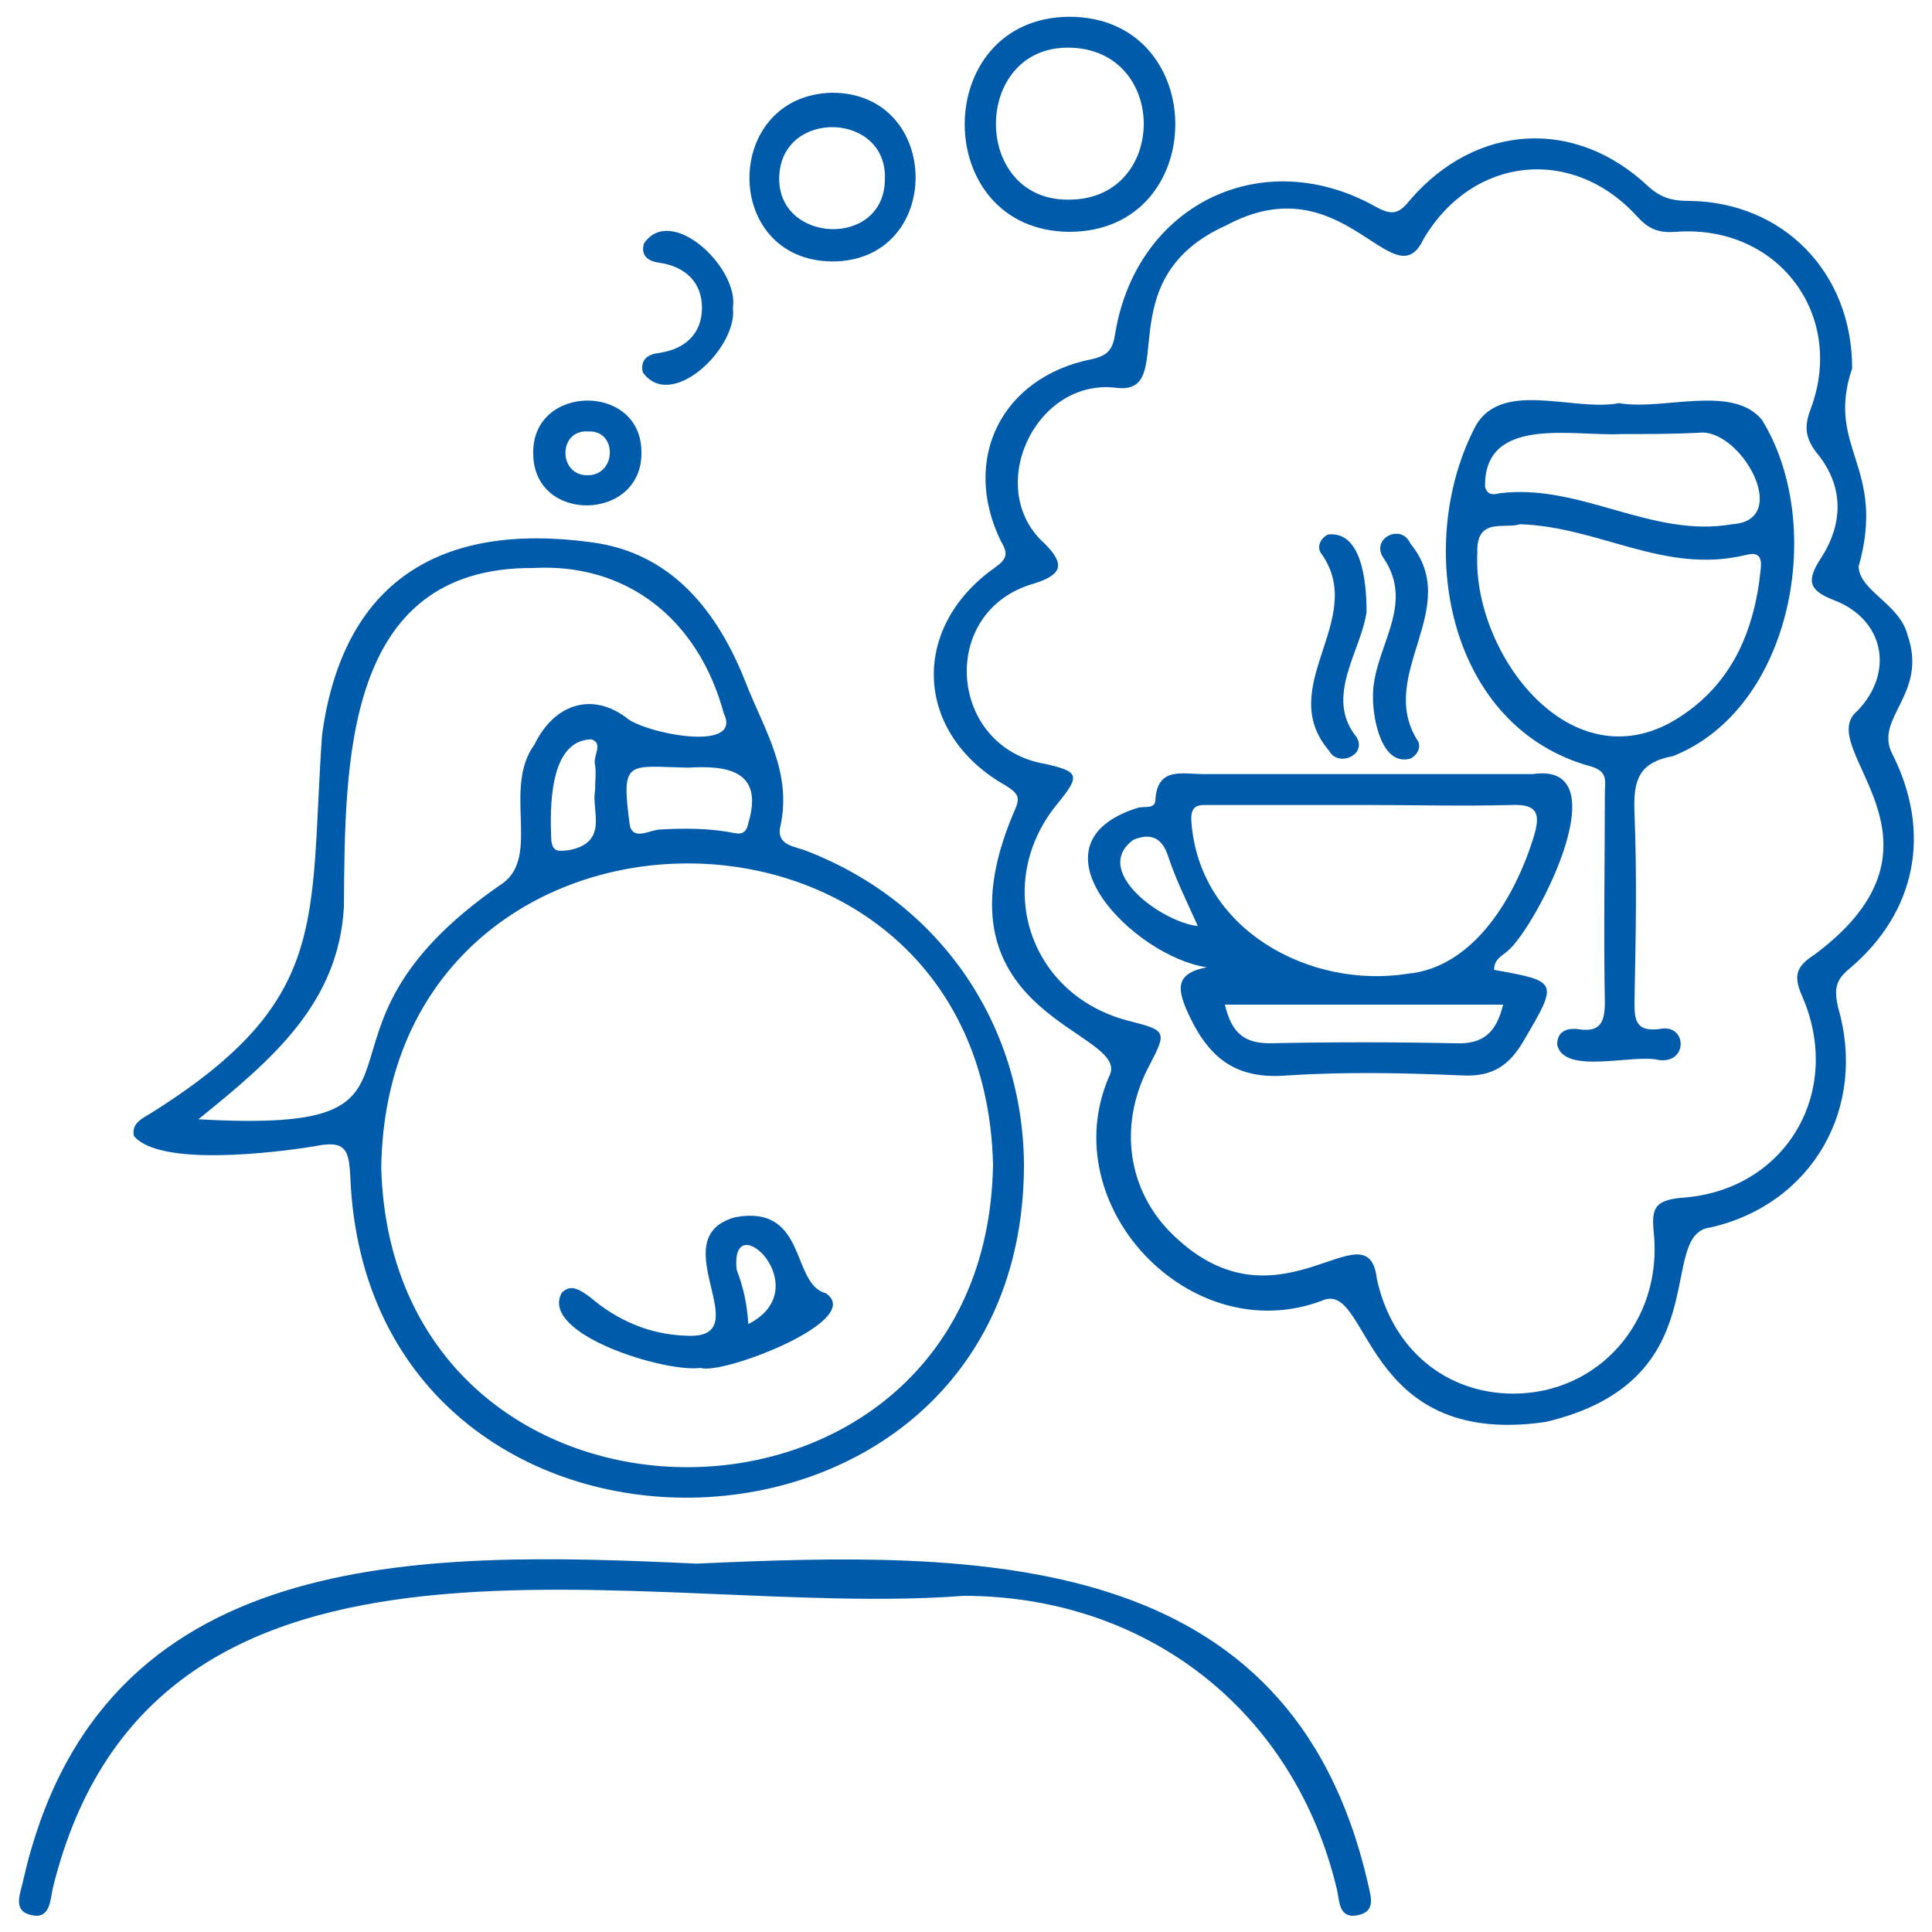 <?xml version="1.0" encoding="utf-8"?>
<!-- Generator: Adobe Illustrator 24.3.0, SVG Export Plug-In . SVG Version: 6.00 Build 0)  -->
<svg version="1.1" id="Layer_1" xmlns="http://www.w3.org/2000/svg" xmlns:xlink="http://www.w3.org/1999/xlink" x="0px" y="0px"
	 viewBox="0 0 150 150" style="enable-background:new 0 0 150 150;" xml:space="preserve">
<style type="text/css">
	.st0{fill:#005BAB;}
	.st1{fill:#5F6368;}
</style>
<g>
	<path class="st0" d="M172.8-135.1C172.9-135.1,172.9-135.1,172.8-135.1c0.2-0.1,0.2,0,0.2,0c0,0,0,0,0,0c0.3,0.4,0.4,0.6,0.6,0.9
		c1.8,2.4,5.5,2.3,7-0.1c0.5-0.5,0.7-1.1,0.8-1.8c0.2-0.8,0.1-1.5-0.1-2.3c0-0.5-0.1-1-0.3-1.5c0-0.4,0-0.7-0.2-1
		c0-0.4-0.1-0.8-0.2-1.2c-0.4-1.8-0.8-3.7-1.2-5.5c-0.7-3.1-3.4-4.7-6.4-4.2c-2.7,0.5-5.4,1.2-8.1,1.7c-0.2,0-0.4,0.1-0.6,0
		c-0.6-0.5-1.4-0.9-2.2-1.2c0.1-0.1,0.2-0.2,0.3-0.3c4.6-4.2,3.9-11.6-1.4-14.9c-1.8-1.1-3.7-1.6-5.8-1.3c-0.2,0-0.3,0-0.5,0
		c-0.1,0-0.2,0-0.4,0.1c-0.1,0-0.2,0-0.2,0.1c-0.8,0.1-1.6,0.4-2.3,0.8c-3,1.6-4.7,4-5,7.4c-0.6,3.7,1.9,8.1,5.6,9.6
		c1.1,0.5,2.3,0.7,3.5,0.8c0,0.2-0.1,0.3-0.1,0.4c-1.4,1.7-2,3.7-2,5.9c0,0.3-0.1,0.5-0.2,0.8c-0.3,0.8-0.7,1.6-1,2.5
		c-0.5,1.3-0.5,1.3-1.9,0.8c-1.4-0.6-2.8-1.2-4.3-1.7c-0.1-0.1-0.2-0.2-0.4-0.2c-0.2-0.1-0.4-0.2-0.7-0.2c-0.3-0.2-0.7-0.2-1.1-0.2
		c-2.8,0-4.9,2.4-4.4,5c0,0.5,0.2,1,0.5,1.5c0.5,1,1.3,1.6,2.3,2c2.3,0.9,4.7,1.9,7,2.8c0.8,0.3,1.6,0.7,2.5,0.9
		c0.3,0.2,0.7,0.3,1.1,0.3c0.8,0.3,1.7,0.1,2.5-0.2c0.4-0.1,0.5,0,0.5,0.3c0.1,1,0.3,1.9,0.4,2.9c0,0.6,0.1,1.2,0.1,1.9
		c0,7.8,0,15.6,0,23.3c0,0.4,0,0.8,0,1.3c0.3,3.8,4.2,5.9,7.6,4.2c0.3-0.2,0.5-0.2,0.8,0c3.6,1.8,7.7-0.6,7.7-4.7
		c0-7.7,0-15.5,0-23.2c0-0.9,0-1.7,0.7-2.4c0.1-0.1,0.1-0.2,0.1-0.3c0-0.1-0.1-0.2-0.1-0.2c0,0-0.1,0-0.1,0c0,0,0.1,0,0.1,0
		c0,0.1,0.1,0.2,0.1,0.2c0.1-0.1,0.1-0.2,0.2-0.4c0,0,0,0,0-0.1c0.4-0.6,0.5-1.3,0.4-2c-0.2-1.9-0.5-3.7-0.9-5.5
		c-0.1-0.5-0.3-1-0.4-1.7c0,0,0,0,0,0C172.9-135,172.9-135,172.8-135.1z M151.1-152.6c-2.5-2.2-3.2-4.9-2.3-8.1
		c0-0.1,0.1-0.3,0.1-0.4c0.8-1.9,2.2-3.4,4.1-4.3c0.1-0.1,0.2-0.3,0.3-0.4c-0.1,0.1-0.2,0.2-0.3,0.4c1.7-0.6,3.4-0.8,5.2-0.3
		c3.1,0.9,5.5,4,5.5,7.1c0,3.2-1.5,5.7-4.4,7.1C156.3-150.1,153.5-150.5,151.1-152.6z M155.4-130.4c-0.6,0.2-1.2,0.3-1.8,0.3
		c-1.1-0.2-2.1-0.8-3.1-1.1c-2.3-1-4.6-1.9-7-2.9c-0.7-0.3-1.3-0.7-1.7-1.3c-0.1-0.2-0.2-0.4-0.2-0.6c-0.4-0.2-0.6-0.4-0.8-0.5
		c0.2,0.1,0.4,0.2,0.8,0.5c-0.3-1.9,0.5-3,2.2-3.4c0.5-0.1,1.1,0,1.6,0.2c2.4,0.9,4.7,1.9,7.1,2.9c0.4,0.2,0.6,0.1,0.7-0.3
		c0.3-0.9,0.7-1.7,1.1-2.8c0.5,2.2,0.8,4.3,1.2,6.3c0.1,0.6,0.2,1.3,0.3,1.9C155.9-130.7,155.8-130.5,155.4-130.4z M172.6-135.8
		c-0.7-2.1-1.5-4-2.4-5.9c-0.1-0.2-0.1-0.3,0.2-0.4c0,0,0.1,0,0.1,0c1.1-0.2,0.9-0.4,1.1,0.7c0.4,1.6,0.7,3.2,1.1,4.8
		C172.7-136.4,172.7-136.2,172.6-135.8z M172.4-144.3c-1.9,0.4-3.9,0.8-5.7,1.3c-0.3,0-0.6,0.1-0.8,0.1c-1.2,0.3-1.2,0.3-0.8,1.5
		c0,0.1,0,0.2,0,0.2c0,0.1,0,0.2,0.2,0.2c0.9-0.2,1.8-0.3,2.7-0.6c0.3-0.1,0.5,0,0.6,0.3c2.2,4.2,3.6,8.7,4.1,13.5
		c0.1,1.2-0.6,1.9-1.2,2.7c0,0,0,0-0.1,0c-0.3,0.1-0.2,0.3-0.1,0.5c0,0,0,0.1,0,0.1c0,0,0,0.1,0,0.1c0,1.5,0,2.9,0,4.4
		c0,2.8,0,5.6,0,8.4c-0.1,0.3,0,0.7,0,1c-0.1,0.1-0.1,0.2,0,0.4c0,0.2,0,0.3,0,0.5v0c0,0,0,0.1,0,0.1l0,0c0,2.6,0,5.3,0,7.9
		c0,0.8,0,1.6,0,2.5c0,0,0.1,0.1,0.1,0.1c0,0-0.1-0.1-0.1-0.1c0,0.1,0,0.2,0,0.3v0c-0.5,1.9-1.7,3-3.3,3c-0.3,0-0.5,0-0.8-0.1
		c-1.2-0.2-1.3-0.4-1.3-1.6c0-7.9,0-15.7,0-23.6c0-0.2,0.2-0.4-0.2-0.5c-0.3,0-0.6,0-1,0c-0.3,0-0.7-0.2-0.6,0.4c0,2.9,0,5.7,0,8.6
		c0,2.7,0,5.4,0,8.1c0,2.5,0,5,0,7.6c0,0.5-0.2,0.7-0.6,0.9c-2.2,1-4.8-0.5-4.9-2.9c0-0.3,0-0.6,0-0.9c0-7.9,0-15.7,0-23.6
		c0.1-1.8-0.3-3.6-0.5-5.3c-0.6-4.4-1.4-8.7-2.3-13c-0.6-2.9,1.1-5.9,3.6-7.2c1.3-0.6,2.6-0.5,3.7,0.4c0.1,0.1,0.3,0.1,0.3,0.3
		c0,0.6,0.4,0.6,0.9,0.5c3-0.7,6.1-1.3,9.1-2c2-0.4,3.9,0.8,4.4,2.8c0.4,1.7,0.8,3.5,1.1,5.2c0.1,0.4,0.1,0.8,0.3,1.2
		c0,0.3,0.1,0.7,0.2,1c0,0.3,0.1,0.7,0.2,1c-0.1,0.5,0.2,0.9,0.2,1.3c0.1,0.6,0.1,1.1-0.1,1.7c-0.2,0.3-0.3,0.6-0.5,0.8
		c-0.3,0.4-0.9,0.6-1.3,0.9c0,0.1,0.1,0.1,0.1,0.1c0,0-0.1-0.1-0.1-0.1c-2.1,0.1-3.1-0.7-3.5-2.8c-0.5-2.4-1-4.7-1.5-7.1
		C172.7-144.2,172.7-144.4,172.4-144.3z"/>
	<path class="st0" d="M173-135.1C173-135,173-135,173-135.1C173-135,173-135,173-135.1C173-135,173-135,173-135.1z"/>
	<path class="st0" d="M192.7-121.1c-0.2-0.9-0.9-1.5-1.8-1.8c-1.3-0.4-2.3,0.1-3.3,1c-0.9,0.9-1.8,1.8-2.6,2.7
		c-0.3,0.3-0.4,0.3-0.7,0c-0.7-0.9-1.5-1.7-2.2-2.6c0-0.1-0.1-0.1-0.1-0.2c0,0-0.1-0.1-0.1-0.1c0-0.1-0.1-0.2-0.2-0.3
		c0-0.1-0.1-0.2-0.2-0.2c-0.3-0.6-0.8-1.1-1.2-1.6c-0.4-0.5-0.9-0.6-1.5-0.3c-0.5,0.2-0.8,0.8-0.7,1.4c0.3,1.4,0.7,2.8,1.1,4.2
		c0.6,2.5,1.2,5.1,1.9,7.6c0.4,1.4,1.8,2.1,3.3,1.8c1.1-0.2,1.7-1.1,2.3-1.8c0.7-0.7,1.4-1.4,2.1-2.1c0.2-0.2,0.3-0.1,0.4,0
		c0.4,0.4,0.8,0.9,1.1,1.3c1,1.3,2.1,2.5,3.1,3.8c0.4,0.5,1,0.6,1.5,0.3c0.5-0.3,0.8-0.8,0.6-1.4
		C194.7-113.5,193.7-117.3,192.7-121.1z M180.2-121.9C180.2-121.9,180.2-121.9,180.2-121.9C180.2-121.9,180.2-121.9,180.2-121.9
		C180.2-121.9,180.2-121.9,180.2-121.9z M180.5-123.2C180.5-123.2,180.5-123.2,180.5-123.2C180.5-123.2,180.5-123.2,180.5-123.2
		C180.5-123.2,180.5-123.2,180.5-123.2z M191.6-113.5c-0.7-0.9-1.4-1.7-2.1-2.6c-0.2-0.3-0.3-0.2-0.5,0c-0.9,1-1.9,1.9-2.8,2.9
		c-0.3,0.2-0.5,0.4-0.7,0.7l0,0c0,0,0,0,0,0c-0.2,0.1-0.3,0.2-0.4,0.4c0,0,0,0,0,0v0c-0.2,0.1-0.3,0.2-0.4,0.5c0,0,0,0,0,0
		c-1.1,0.6-1.6,0.4-2-0.8c-0.5-1.9-1-3.7-1.4-5.6c0-0.2-0.1-0.4-0.2-0.6c-0.1-0.7-0.3-1.4-0.5-2.1c0,0,0,0,0,0c0,0,0-0.1,0-0.1
		c0-0.2-0.1-0.4,0.2-0.2c0.1,0.1,0.2,0.2,0.4,0.4c0-0.1,0.1-0.2,0.2-0.3c-0.1,0.1-0.1,0.2-0.2,0.3c1.1,1.3,2.2,2.6,3.3,3.9
		c0.3,0.3,0.4,0.3,0.7,0c1.4-1.4,2.8-2.8,4.2-4.2c0.9-0.8,1.7-0.6,2,0.5c0.8,2.9,1.5,5.8,2.2,8.7c0,0.1,0,0.1,0,0.3
		C192.7-112.2,192.1-112.9,191.6-113.5z"/>
	<path class="st0" d="M192.4-140c-0.9-0.4-1.7-0.3-2.5,0.3c-1.1,0.8-1.4,1.9-1.2,3.2c0.2,1.2,0.3,2.5,0.5,3.7
		c0.1,0.4-0.1,0.5-0.5,0.5c-1.1,0-2.2,0.1-3.4,0.2c-0.1,0-0.1,0-0.2,0c0,0-0.1,0-0.1,0c-0.1-0.1-0.2,0-0.4,0c-0.1,0-0.2,0-0.3,0.1
		c-0.7-0.1-1.4,0-2,0c-0.6,0-1,0.4-1.2,1c-0.1,0.6,0.1,1.1,0.7,1.4c1.3,0.6,2.7,1.1,4,1.7c2.4,1,4.8,2.1,7.2,3
		c1.4,0.5,2.8-0.2,3.4-1.5c0.4-1,0.1-2,0-3c-0.1-1-0.2-2-0.4-2.9c0-0.3,0.1-0.3,0.3-0.3c0.6,0,1.2-0.1,1.7-0.1
		c1.6-0.1,3.3-0.1,4.9-0.2c0.6,0,1.1-0.5,1.2-1c0.1-0.6-0.1-1.1-0.8-1.3C199.7-137,196-138.5,192.4-140z M184.2-130.5
		C184.2-130.5,184.2-130.5,184.2-130.5C184.2-130.5,184.2-130.5,184.2-130.5C184.2-130.5,184.2-130.5,184.2-130.5z M183.3-131.5
		C183.3-131.5,183.3-131.5,183.3-131.5C183.3-131.5,183.3-131.5,183.3-131.5C183.3-131.5,183.3-131.5,183.3-131.5z M197.7-134.5
		c-1.1,0-2.2,0.1-3.4,0.1c-0.3,0-0.3,0.2-0.3,0.4c0.2,1.3,0.4,2.7,0.6,4c0,0.3,0.1,0.6,0.1,0.9l0,0c0,0,0,0,0,0c0,0.2,0,0.4,0.1,0.5
		c0,0,0,0,0,0l0,0c0,0.2,0,0.4,0.1,0.6c0,0,0,0,0,0c-0.2,1.2-0.7,1.5-1.8,1c-1.8-0.7-3.5-1.5-5.3-2.2c-0.2-0.1-0.4-0.1-0.6-0.2
		c-0.6-0.4-1.3-0.6-2-0.9c0,0,0,0,0,0c0,0-0.1,0-0.1,0c-0.1-0.1-0.3-0.1-0.1-0.3c0.2-0.1,0.3-0.1,0.5-0.1c-0.1-0.1-0.1-0.2-0.1-0.3
		c0,0.1,0.1,0.2,0.1,0.3c1.7-0.1,3.4-0.2,5.1-0.2c0.4,0,0.5-0.2,0.4-0.5c-0.3-2-0.5-3.9-0.8-5.9c-0.2-1.2,0.5-1.7,1.6-1.3
		c2.8,1.1,5.5,2.3,8.2,3.5c0.1,0,0.1,0.1,0.2,0.2C199.5-134.6,198.6-134.5,197.7-134.5z"/>
</g>
<g>
	<path class="st0" d="M499.9,82.2c-0.8-0.5-1.3-1.2-1.3-2.2c0.2-13.6,2.5-26.7,7.7-39.4c2.4-5.8,6.7-9.3,12.1-11.6
		c6.4-2.7,12.9-5.1,19.4-7.6c0.9-0.3,1.2-0.7,1.3-1.7c0.3-3.2-0.3-5.8-3.1-8.1c-3.3-2.8-4.3-7-5.2-11.1c-0.1-0.5-0.2-1-0.4-1.5
		c-5.6-0.3-9.5-2.8-10.6-8.3c-1.1-5.3,1.2-9.2,5.9-11.7c-2.4-5.8-0.7-11.1,2-16.2c7.8-15,24.5-16.1,34.1-11.2
		c2.8,1.4,5.5,2.9,8.7,3.4c2.8,0.5,5,2.3,6.7,4.6c3.6,4.9,5.1,10.4,4.3,16.4c-0.1,0.9-0.4,1.8-0.7,2.8c5.2,3.3,7.2,6.9,6.4,11.6
		c-0.9,4.9-4,7.4-10.8,8.6c-0.4,1.7-0.9,3.5-1.4,5.4c1.9,1.1,3.8,2.3,5.7,3.5c0.8,0.5,1.4,1.2,1,2.1c-0.2,0.6-0.9,1.2-1.5,1.5
		c-0.4,0.2-1.1-0.1-1.6-0.3c-1.7-1-3.4-2-4.9-2.9c-1.9,2-3.8,3.9-5.6,5.9c-0.2,0.3-0.3,0.8-0.4,1.2c0,1.5,0,2.9,0,4.4
		c-0.1,0.9,0.3,1.2,1.1,1.5c6.3,2.4,12.6,4.8,18.9,7.3c1.3,0.5,2.5,1.4,3.8,2c5.6,2.7,8.2,7.6,10.3,13.1c3.2,8.7,5.2,17.6,6,26.8
		c0.3,3,0.3,6,0.5,8.9c0.1,1.2-0.3,2.1-1.3,2.7C571.3,82.2,535.6,82.2,499.9,82.2z M543,17c0,2.1,0,3.9,0,5.8
		c0.1,5.1,4.2,9.5,9.1,10c5.4,0.5,10.3-2.7,11.4-7.9c0.5-2.5,0.3-5.1,0.5-8c-0.8,0.4-1.3,0.6-1.8,0.8c-0.5,0.2-1,0.4-1.6,0.6
		c-1,0.4-1.9,0.3-2.5-0.7c-0.8-1.1-0.2-2.3,1.2-3c2.2-1.1,4.3-2.2,6.3-3.5c2-1.4,3.6-3.3,4.6-5.3c-1.3-1.3-2.4-2.5-3.5-3.7
		c-1-1.1-1-2.2-0.1-3c0.9-0.8,2-0.7,3,0.4c0.7,0.7,1.3,1.4,2.1,2.3c1.7-6.6,2.5-12.8,3.1-19.1c-3.7-0.9-5-1.4-7.3-3.3
		c-2-1.7-3.8-3.6-5.5-5.5c-0.8-0.9-1.3-1-2.2-0.2c-1.1,0.9-2.2,1.6-3.4,2.3c-7.4,4.5-15,8.3-24.1,7.1c0,0.2-0.1,0.3,0,0.5
		c1,5.9,1.8,11.8,2.9,17.7c0.8,4.4,3.1,8.1,7,10.5c1.7,1.1,3.5,2,5.4,2.8c1.4,0.7,2,1.6,1.5,2.8c-0.5,1.1-1.6,1.4-3,0.8
		C545.1,17.9,544.1,17.5,543,17z M551.9-47c-8.6,0-14.1,2.5-18.5,8.3c-2.9,3.7-4.8,7.8-4.8,12.6c0,3.1,1.1,4.4,4.1,5.1
		c4.2,1,8.2,0,12.2-1.5c4.8-1.8,9.1-4.5,13.3-7.5c2.2-1.6,4.6-1.3,6.4,0.8c0.6,0.6,1.1,1.2,1.6,1.9c2,2.1,4,4.2,6.7,5.4
		c2.7,1.2,4.3,0.5,4.8-2.4c0.7-4.1-0.3-7.9-2.1-11.5c-2.1-4-5.3-6.1-9.8-6c-0.6,0-1.3-0.2-1.8-0.6C560.3-45.7,555.9-46.9,551.9-47z
		 M601.3,78.3c0-0.1,0.1-0.2,0.1-0.3c-0.4-0.3-0.7-0.6-1.1-1c-7.4-7.3-14.7-14.7-22.1-22c-3.7-3.6-6.1-7.9-7.2-13
		c-0.4-2-1.1-4-1.8-5.9c-0.2-0.4-0.9-1-1.3-0.9c-0.4,0.1-1,0.7-1.1,1.2c-0.2,1-0.1,2,0,3c0.1,1.1,0.5,2.2-0.6,3
		c-1.1,0.8-2,0.2-3-0.4c-0.3-0.2-0.5-0.3-0.8-0.5c-3.7-2.1-7.4-4-11.6-4.8c-2.4-0.4-3.7,0.3-4.5,2.6c-1.2,3.3-1,6.7,0.6,9.8
		c0.6,1.1,1.7,2.3,2.9,2.8c3.1,1.4,14.9,5.7,16.8,8.1c4.5,5.8,9.2,11.6,13.7,17.5c0.5,0.6,1,0.9,1.8,0.9c6,0,12,0,18.1,0
		C600.6,78.3,601,78.3,601.3,78.3z M603.1,64.7c0-0.3,0.1-0.5,0-0.7c-1.3-8-3.3-15.7-6.7-23.1c-1.3-2.7-3.1-4.7-5.7-6.2
		c-4.9-2.9-10.2-5-15.5-7c-2.5-0.9-5-1.7-7.6-2.6c-1,4.8-3.7,8.1-8,10.5c1.2,0.6,2.1,1,3.1,1.5c0.1-0.5,0.2-0.9,0.3-1.3
		c0.6-2.7,2.1-4.2,4.5-4.5c2.3-0.3,4.2,0.7,5.3,3.3c0.8,2,1.5,4.1,1.9,6.2c0.9,4.2,2.6,8,5.7,11c4.1,4.1,8.3,8.3,12.4,12.4
		c0.3,0.3,0.7,0.6,1.1,0.6C597,64.7,600,64.7,603.1,64.7z M539.2,25.1c-1.2,0.4-2.5,0.8-3.7,1.2c-6.2,2.2-12.3,4.5-18,7.6
		c-3.4,1.8-5.9,4.4-7.4,8c-2.1,5-3.7,10.1-4.9,15.4c-0.5,2.4-0.9,4.7-1.4,7.3c3.3,0,6.4,0,9.4,0c0.4,0,0.8-0.4,1-0.7
		c4.1-4,8.1-8.1,12.2-12.1c2.9-2.9,4.6-6.3,5.7-10.2c0.6-2.3,1.5-4.5,2.6-6.6c1.4-2.8,3.2-5.1,6.8-4.6
		C540.6,28.7,539.9,26.9,539.2,25.1z M547.6,55.4c-2.4-1.6-3.9-3.6-4.8-6.2c-1.1-3-1.2-6.1-0.7-9.3c0.2-1.3,0.1-2.9-0.3-4.2
		c-0.5-1.7-1.9-1.8-2.9-0.4c-1.5,2.1-2.6,4.4-3.2,6.9c-1.1,5.1-3.6,9.4-7.3,13c-7.4,7.3-14.7,14.7-22.1,22c-0.3,0.3-0.5,0.6-0.9,1
		c0.3,0,0.4,0.1,0.5,0.1c6.3,0,12.6,0,19,0c0.5,0,1.1-0.4,1.4-0.8c3.9-5,7.8-10,11.7-14.9C540.6,59.3,543.1,56,547.6,55.4z
		 M576,78.3c-0.1-0.2-0.1-0.3-0.2-0.4c-4.3-5.4-8.6-10.9-12.9-16.2c-0.7-0.9-1.8-1.5-2.9-1.9c-2-0.7-4-1.3-6.1-1.8
		c-0.3-0.1-0.7-0.1-1,0c-1.8,0.5-3.7,1.1-5.5,1.6c-1.5,0.4-2.8,1.2-3.9,2.5c-2.8,3.4-5.5,6.9-8.3,10.3c-1.5,1.9-3,3.9-4.6,6
		C546,78.3,561,78.3,576,78.3z M529.7-5.2c-0.5-4.1-1.1-8.2-1.6-12.3c-3.1,0.7-5,3.8-4.5,7.2C524-7.3,526.9-4.9,529.7-5.2z
		 M577.3-5.2c3,0.2,5.8-2.3,6.1-5.4c0.4-3.3-1.6-6.3-4.5-6.8C578.3-13.4,577.8-9.3,577.3-5.2z M502.6,75.1c2.2-2.3,4.3-4.4,6.4-6.5
		c-1.7,0-3.5,0-5.3,0c-0.2,0-0.6,0.5-0.6,0.8C502.9,71.3,502.8,73.1,502.6,75.1z M598.2,68.7c2,2,4,4.1,6.1,6.1
		c-0.2-2-0.3-4-0.5-6.1C601.7,68.7,599.8,68.7,598.2,68.7z"/>
	<path class="st0" d="M606,17.6c0,5.2-5,8.8-10,7.3c-0.6-0.2-1.4-0.2-2.1,0c-4.2,1.1-8.4-1-10-4.9c-1.5-4,0.3-8.4,4.1-10.3
		c0.5-0.3,1-0.8,1.4-1.3c1.8-2.9,5-4.3,8.4-3.6c3.2,0.7,5.6,3.4,6,6.7c0.1,0.5,0.3,1.1,0.6,1.5C605.5,14.3,606.1,15.8,606,17.6z
		 M602.3,17.5c-0.4-0.8-0.6-1.8-1.2-2.3c-0.9-0.9-1.2-1.8-1.2-3c0-1.8-1.3-3.2-3.1-3.6c-1.7-0.4-3.5,0.5-4.1,2.1
		c-0.5,1.2-1.2,1.9-2.5,2.3c-2.4,0.7-3.4,3.3-2.5,5.6c0.9,2.3,3.5,3.3,5.7,2.2c1.2-0.6,2.2-0.6,3.4,0.1
		C599.2,22.2,602.1,20.4,602.3,17.5z"/>
	<path class="st0" d="M580.8,18.7c0,1.7-1.2,2.8-2.4,2.2c-1.9-1-3.8-2.2-5.5-3.5c-0.8-0.6-0.7-1.7,0-2.6c0.7-0.8,1.6-0.8,2.6-0.2
		c1.5,1,3,1.9,4.4,2.9C580.3,17.8,580.6,18.4,580.8,18.7z"/>
	<path class="st0" d="M553.6,6.2c-1.8,0-3.6,0-5.4,0c-2,0-2.9-1-2.3-2.9c0.5-1.6,1-3.2,2-4.6c2.8-3.8,8.4-3.9,11.5-0.3
		c1.3,1.5,2,3.3,2.3,5.3c0.2,1.4-0.6,2.3-2,2.4C557.6,6.2,555.6,6.2,553.6,6.2C553.6,6.2,553.6,6.2,553.6,6.2z M557.1,2.2
		c-0.8-1.6-1.9-2.4-3.5-2.4c-1.5,0-2.6,0.8-3.2,2.4C552.6,2.2,554.8,2.2,557.1,2.2z"/>
	<path class="st0" d="M543.1-9.5c-0.6,0-1.2,0-1.8,0c-1.1-0.1-1.8-0.7-1.8-1.8c-0.1-1.1,0.5-1.9,1.6-2c1.4-0.1,2.8-0.1,4.3,0
		c1,0.1,1.6,0.9,1.5,1.9c0,1.1-0.7,1.8-1.8,1.8C544.4-9.5,543.7-9.5,543.1-9.5C543.1-9.5,543.1-9.5,543.1-9.5z"/>
	<path class="st0" d="M563.3-9.5c-0.6,0-1.2,0-1.8,0c-1-0.1-1.7-0.7-1.8-1.7c-0.1-1.1,0.5-1.9,1.5-2c1.4-0.2,2.8-0.2,4.3,0
		c1.1,0.1,1.7,0.9,1.6,2c-0.1,1.1-0.7,1.7-1.8,1.8C564.5-9.5,563.9-9.5,563.3-9.5C563.3-9.5,563.3-9.5,563.3-9.5z"/>
</g>
<path class="st1" d="M2053.7-657.2c-2.1,0-3.6,0-5.1,0C2049.8-661.3,2051.5-660.2,2053.7-657.2z"/>
<g>
	<path class="st0" d="M143.8,28.6c-2.1,6.2,2.7,7.6,0.5,15.4c0.1,1.9,3.2,2.9,3.8,5.3c1.6,4.6-2.6,6.4-1.2,9.2
		c3.1,6.1,1.9,12.3-3.3,16.7c-1.1,0.9-1.2,1.6-0.9,3c2.3,7.8-2,15.3-9.9,17.1c-4.3,0.5,0.8,11.9-12.8,15.1
		c-14.4,2.1-13.6-11.2-17.4-9.4c-10.2,3.8-20.8-7.4-16.5-17.4c2-3.6-14.2-4.5-7.4-20.5c0.5-1.1,0.5-1.4-0.6-2.1
		c-7.1-4-7.5-12.2-0.9-16.9c1-0.7,1.1-1.1,0.5-2.1c-3.1-6.4,0.1-12.7,7-14.1c1.4-0.3,1.7-0.8,1.9-2.1c1.7-10,11.5-14.7,20.3-9.7
		c1.3,0.7,1.8,0.4,2.6-0.6c5.1-5.9,12.8-6.4,18.5-1c1,0.9,1.9,1.1,3.2,1.1C138.4,15.7,143.8,21.1,143.8,28.6z M117.5,108.2
		c6.6,0,11.6-5.6,10.9-12.5c-0.2-1.9,0.1-2.5,2.1-2.7c8.1-0.5,12.7-8.2,9.4-15.7c-0.7-1.6-0.4-2.3,1-3.2c11.8-8.8-0.2-16,3.3-18.9
		c2.9-3,2.1-7.1-1.8-8.6c-2.1-0.8-2.1-1.6-1-3.3c1.8-2.8,1.7-5.7-0.4-8.2c-0.9-1.2-0.9-2.1-0.4-3.4c2.7-7.3-2.6-14.3-10.5-13.7
		c-1.3,0.1-2.1-0.2-3-1.2c-5-5.5-12.8-4.7-16.6,1.8c-2.3,4.8-6.2-6-15.3-1.1c-9.4,4.2-3.5,13.3-8.6,12.6c-6.3-0.7-10.2,7.9-5.5,12.1
		c1.6,1.6,1.4,2.4-0.8,3.1c-7.5,2.1-6.7,12.7,0.8,14c2.7,0.6,2.8,0.9,1,3.1c-5.1,6.2-2.2,15,5.7,16.9c2.7,0.7,2.8,0.8,1.5,3.3
		c-2.4,4.4-1.9,9.4,1.4,12.9c8.4,8.7,15.5-2.2,16.2,3.8C108.1,104.8,112.3,108.2,117.5,108.2z"/>
	<path class="st0" d="M79.5,90.6c-0.2,33.6-50.9,34.6-52.3,0.8c-0.1-2.2-0.4-2.9-2.8-2.4c-3.1,0.5-12,1.6-14-0.8
		c-0.2-0.9,0.5-1.3,1.2-1.7C25.7,77.7,24,71.7,25,57.1c1.6-11.9,9.1-16.6,20.9-15c6.2,0.8,9.8,5.3,12,10.9c1.4,3.6,3.6,6.9,2.7,11.1
		c-0.4,1.6,1.2,1.6,2.1,2C73,70.1,79.5,79.6,79.5,90.6z M77.1,90.4C76.3,59,30,59.4,29.6,90.7C30.5,121.8,76.6,121.6,77.1,90.4z
		 M15.4,86.9c21.2,1.2,6.1-6.3,23.6-18.3c3-2.1,0-7.4,2.5-10.8c1.5-3.1,4.4-4.1,7.1-2.1c1.3,1.2,9.1,2.8,7.6-0.3
		c-2-7.4-7.6-11.7-14.8-11.3C26.6,44,26.8,59.4,26.7,70.4C26.3,77.9,21.1,82.3,15.4,86.9z M53.4,59.6c-4.7-0.1-5.2-0.7-4.5,4.5
		c0.3,1.2,1.6,0.3,2.4,0.3c1.8-0.1,3.5-0.1,5.3,0.2c0.6,0.1,1.3,0.4,1.5-0.7C59.3,59.9,56.6,59.4,53.4,59.6z M46.2,61.4
		c0-0.8,0.1-1.4,0-2c-0.2-0.7,0.7-1.7-0.3-2c-3.3,0.1-3.2,5.4-3.1,7.8c0.1,1,0.6,0.9,1.4,0.8C47.3,65.4,45.9,62.9,46.2,61.4z"/>
	<path class="st0" d="M54.1,121.4c21.9-1,46.1-1.3,52.1,24.8c0.2,1,0.7,2.2-0.8,2.5c-1.5,0.3-1.4-1.2-1.6-2
		c-3.3-13.9-14.8-22.8-29-22.8c-24.5,1.9-62.8-9.5-70.7,22.7c-0.2,0.9-0.2,2.4-1.6,2.1c-1.6-0.3-0.9-1.7-0.7-2.7
		C7.7,119.9,32.5,120.4,54.1,121.4C54.1,121.4,54.1,121.4,54.1,121.4z"/>
	<path class="st0" d="M83,1.3c11,0,11,16.7,0,16.7C72.2,17.9,72.2,1.4,83,1.3z M82.9,15.5c7.8,0.1,7.9-11.7,0.1-11.8
		C75.5,3.6,75.4,15.5,82.9,15.5z"/>
	<path class="st0" d="M64.6,7.2c8.6,0,8.7,13.1,0,13.1C56,20.2,56.1,7.4,64.6,7.2z M68.7,14c0.3-5.3-8-5.6-8.2-0.3
		C60.3,18.9,68.6,19.3,68.7,14z"/>
	<path class="st0" d="M49.8,35.1c0.1,5.4-8.4,5.6-8.4,0.1C41.3,29.8,49.8,29.7,49.8,35.1z M45.7,36.9c2.2-0.1,2.2-3.5,0-3.4
		C43.3,33.3,43.3,37,45.7,36.9z"/>
	<path class="st0" d="M56.9,23.9c0.4,3.1-4.8,8.1-7,5c-0.2-1,0.4-1.4,1.3-1.5c2-0.3,3.3-1.5,3.3-3.5c0-2-1.3-3.2-3.3-3.5
		c-0.8-0.1-1.5-0.5-1.2-1.5C52.1,15.8,57.4,20.8,56.9,23.9z"/>
	<path class="st0" d="M116,75.3c5,0.9,5,0.9,2.3,5.5c-1.1,1.9-2.4,2.8-4.7,2.7c-4.6-0.2-9.1-0.3-13.7,0c-3.8,0.3-5.9-1.2-7.5-4.5
		c-1-2.1-1.3-3.4,1.3-3.9c-5.6-0.8-14.4-9.6-5.3-12.4c0.5-0.1,1.2,0.1,1.3-0.5c0.1-2.7,2.1-2.1,3.7-2.1c8.5,0,17.1,0,25.6,0
		c6.8-1,0.5,11.4-1.8,13.6C116.7,74.2,116,74.4,116,75.3z M106.2,62.5c-4.1,0-8.1,0-12.2,0c-0.9,0-1.6-0.1-1.5,1.3
		c0.6,8.4,9.2,13,16.8,11.8c5.2-0.5,8.4-6.1,9.8-10.7c0.5-1.7,0.3-2.5-1.8-2.4C113.6,62.6,109.9,62.5,106.2,62.5z M95.1,78
		c0.5,2.1,1.4,3,3.5,3c4.8-0.1,9.6-0.1,14.4,0c2.2,0.1,3.2-0.9,3.7-3C109.5,78,102.4,78,95.1,78z M93,71.9c-0.9-2-1.7-3.6-2.3-5.4
		c-0.5-1.6-1.5-1.8-2.7-1.3C84.7,67.6,90.2,71.6,93,71.9z"/>
	<path class="st0" d="M125.7,31.3c3.4,0.6,8.8-1.5,11.1,1.3c5,8.1,2.4,22.4-6.9,26.1c-2.7,0.5-3.1,1.9-3,4.4c0.2,4.9,0.1,9.8,0,14.7
		c0,1.4,0.1,2.3,1.9,2.1c2.2-0.5,2.3,2.7,0,2.4c-2-0.5-7.4,1.2-7.9-1.2c0-1,0.7-1.3,1.6-1.2c1.8,0.3,2.1-0.6,2.1-2.1
		c-0.1-5.4,0-10.8,0-16.2c0-0.9,0.3-1.7-1.1-2.1c-11-3-13.7-16.9-9.1-26.1C116.3,29.3,122.1,32,125.7,31.3
		C125.7,31.2,125.7,31.3,125.7,31.3z M118,40.7c-1.1,0.4-3.4-0.6-3.3,2.2c-0.4,7.6,6.9,17.6,15,13.2c4.6-2.6,6.5-6.9,7-11.9
		c0.1-0.9-0.1-1.4-1.2-1.1C129.2,44.6,124.2,40.9,118,40.7z M125.9,33.7C125.9,33.7,125.9,33.7,125.9,33.7
		c-3.7,0.2-10.7-1.5-10.6,4.1c0.2,0.7,0.7,0.6,1.1,0.5c6.3-0.8,11.8,3.5,18.1,2.4c4.7-0.3,0.6-7.5-2.6-7.1
		C129.9,33.7,127.9,33.7,125.9,33.7z"/>
	<path class="st0" d="M106.6,54.2c-0.1-3.8,3.4-7.1,0.8-10.9c-1-1.5,1.4-2.7,2.1-1.1c4.1,5-2.6,10.1,0.5,15.2
		c0.4,0.5,0.1,1.2-0.5,1.5C107.3,59.5,106.6,55.9,106.6,54.2z"/>
	<path class="st0" d="M106.1,47.5c-0.4,3-3.3,6.6-0.8,9.7c0.9,1.4-1.4,2.4-2.1,1.1c-4.3-5,3-10.2-0.6-15.3c-0.4-0.5-0.1-1.2,0.5-1.5
		C105.7,41.2,106.1,45.1,106.1,47.5z"/>
	<path class="st0" d="M54.4,106.2c-2.7,0.4-12.5-2.6-10.8-5.8c0.7-0.8,1.5-0.2,2.2,0.3c2.1,1.8,4.6,2.9,7.4,3c6,0.4-2-7.6,3.9-9.2
		c5.6-1,4.3,5.2,7,5.9C67.3,102.5,56,106.8,54.4,106.2z M58.1,102.8c5.5-2.8-1.5-9.4-0.9-4.2C57.7,99.9,58,101.2,58.1,102.8z"/>
</g>
</svg>
